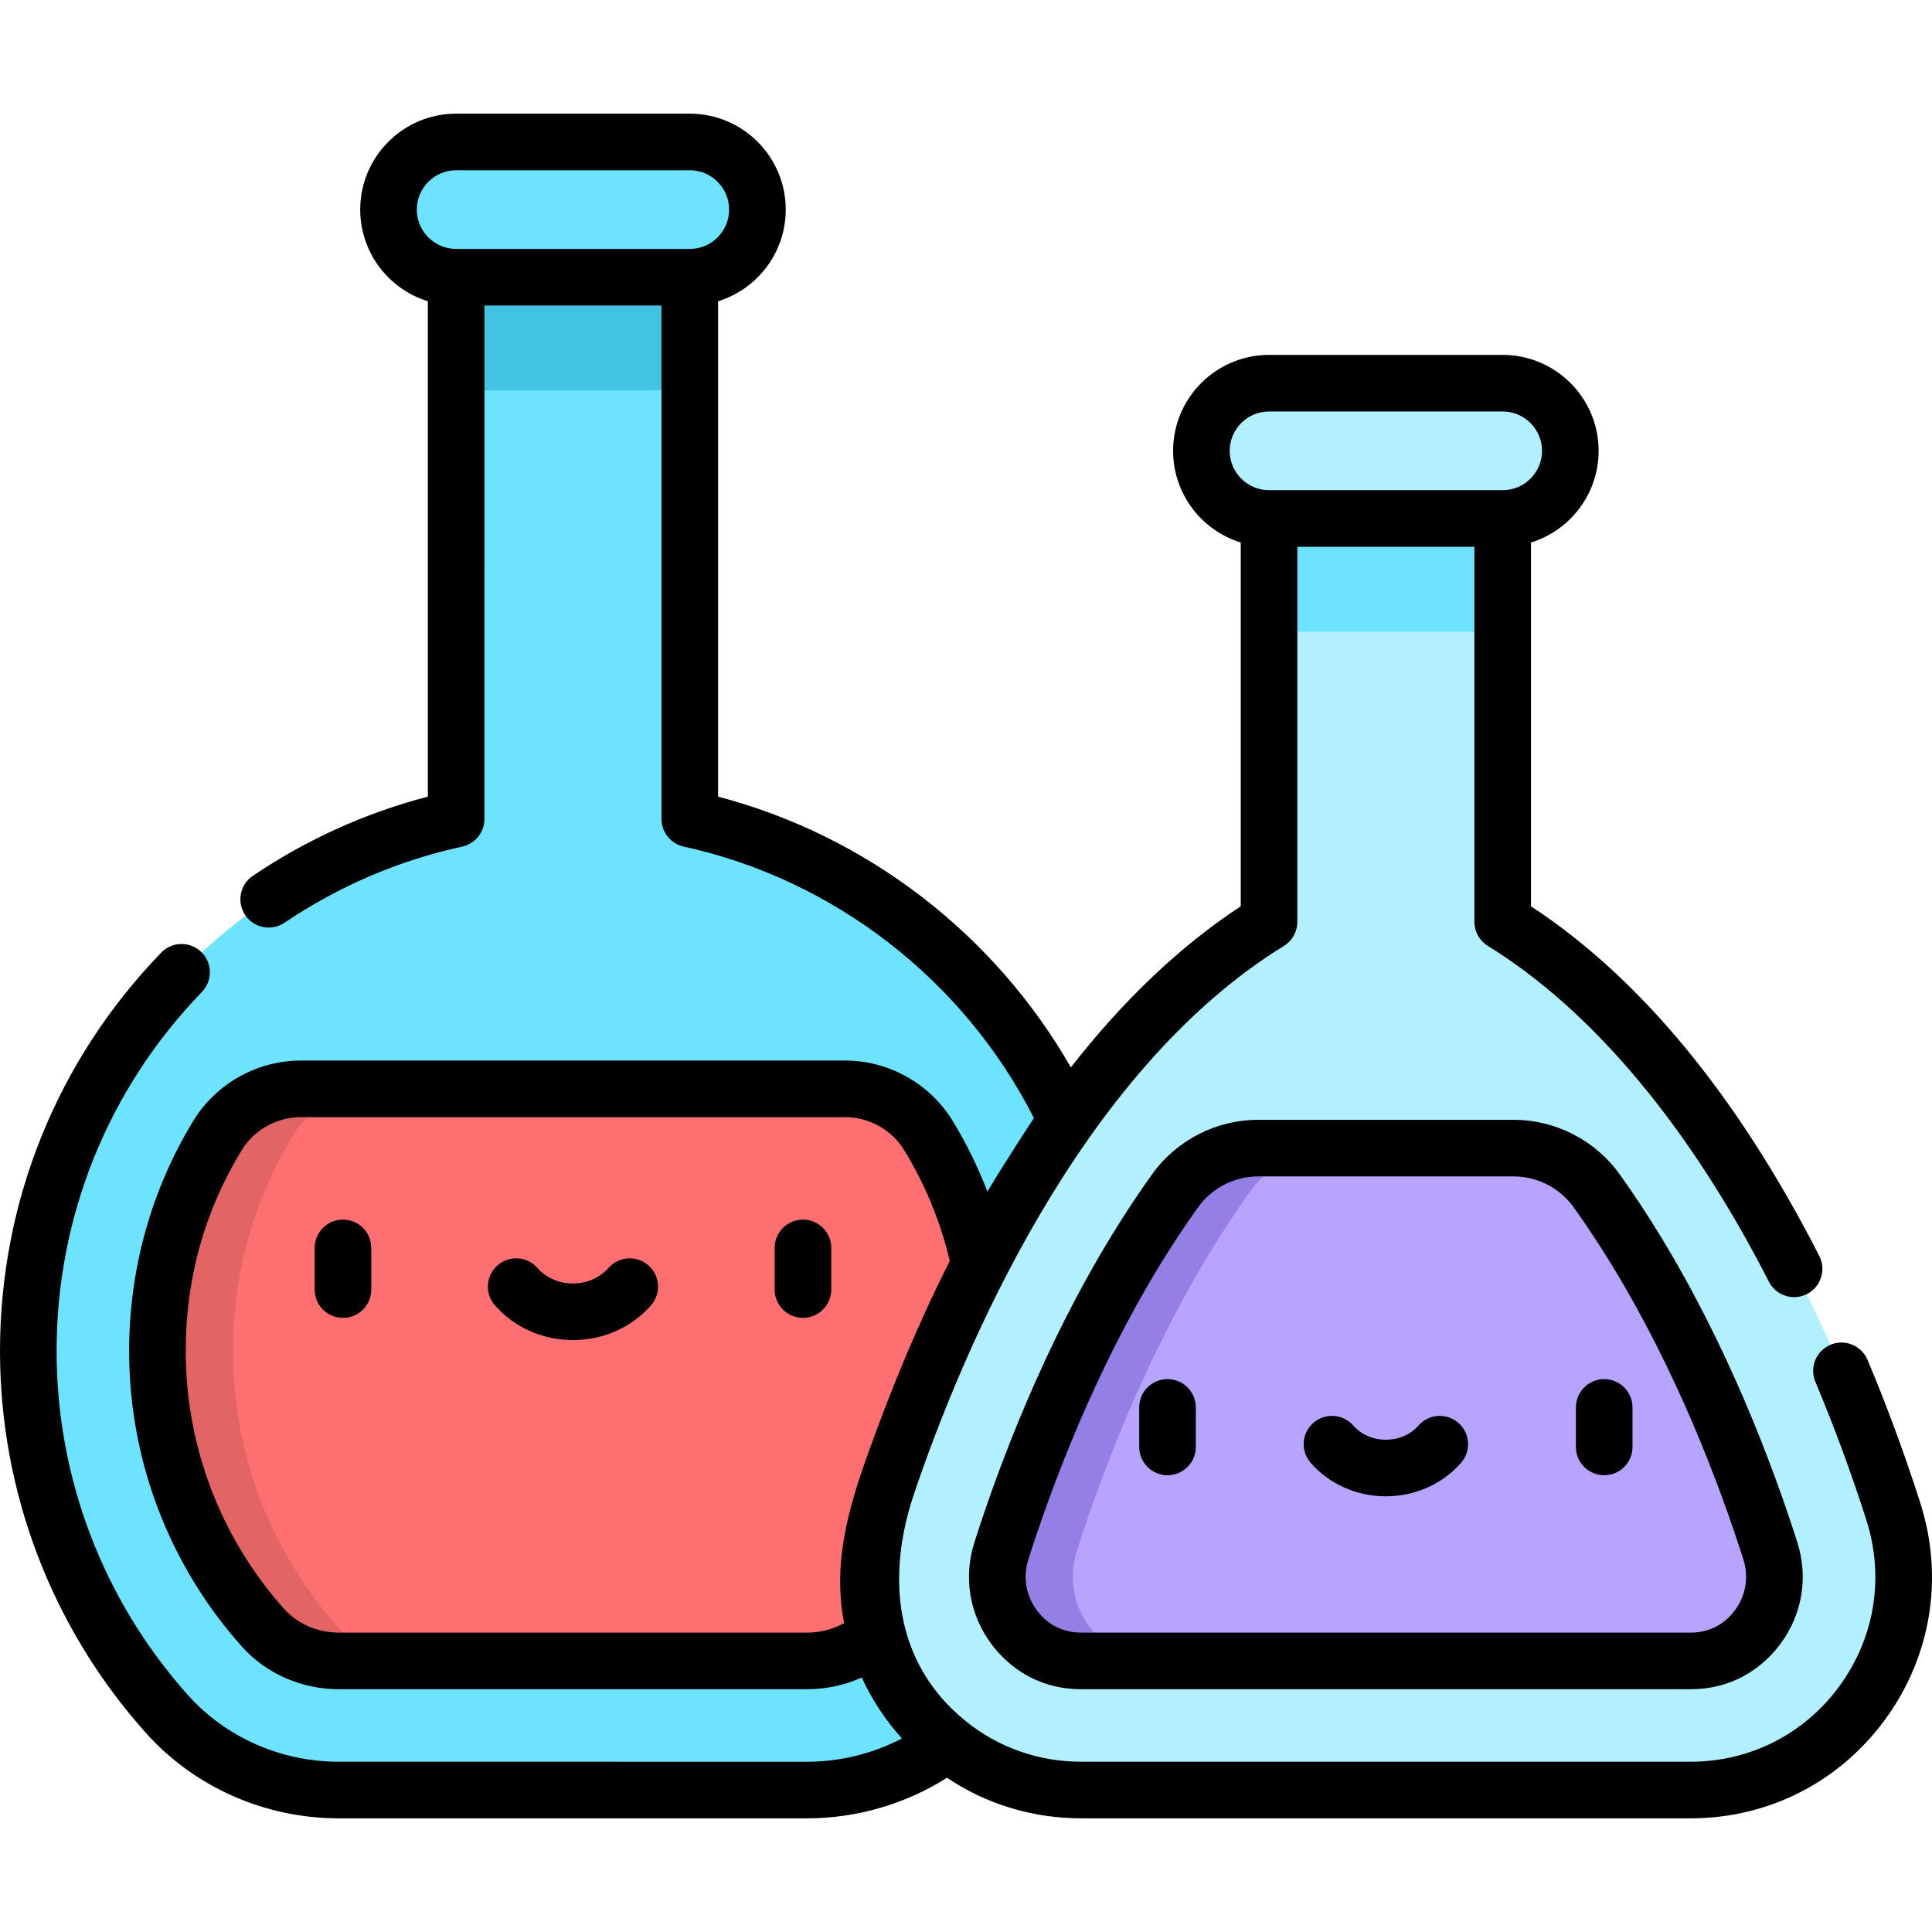 <?xml version="1.0" encoding="iso-8859-1"?>
<!-- Generator: Adobe Illustrator 19.0.0, SVG Export Plug-In . SVG Version: 6.00 Build 0)  -->
<svg xmlns="http://www.w3.org/2000/svg" xmlns:xlink="http://www.w3.org/1999/xlink" version="1.1" id="Layer_1" x="0px" y="0px" viewBox="0 0 512.022 512.022" style="enable-background:new 0 0 512.022 512.022;" xml:space="preserve" width="512" height="512">
<g>
	<g>
		<path style="fill:#6EE3FF;" d="M182.822,217.041V73.471L151.86,56.115l-30.962,17.356v143.571    C56.057,231.214,7.511,288.958,7.511,358.051c0,36.922,13.866,70.602,36.671,96.126c11.585,12.966,28.259,20.225,45.646,20.225    h124.065c17.387,0,34.061-7.259,45.646-20.225c22.805-25.524,36.671-59.204,36.671-96.126    C296.209,288.958,247.662,231.214,182.822,217.041z"/>
		<path style="fill:#FD6F71;" d="M246.046,300.905c-4.693-7.678-13.069-12.338-22.068-12.338H79.741    c-8.999,0-17.375,4.66-22.068,12.338c-10.47,17.13-15.942,36.622-15.942,57.145c0,27.098,9.933,53.139,27.968,73.325    c5,5.596,12.336,8.805,20.128,8.805h124.064c7.791,0,15.128-3.209,20.127-8.804c18.036-20.187,27.969-46.228,27.969-73.326    C261.988,337.528,256.516,318.035,246.046,300.905z"/>
		<path style="fill:#E36465;" d="M89.7,431.375c-18.035-20.186-27.968-46.227-27.968-73.325c0-20.523,5.472-40.015,15.942-57.146    c4.693-7.678,13.069-12.338,22.068-12.338h-20c-8.999,0-17.375,4.66-22.068,12.338c-10.47,17.13-15.942,36.623-15.942,57.146    c0,27.098,9.933,53.139,27.968,73.325c5,5.597,12.336,8.806,20.128,8.806h20C102.036,440.181,94.7,436.972,89.7,431.375z"/>
		<path style="fill:#B3F0FF;" d="M501.778,400.558c-17.806-55.753-51.698-124.329-103.521-156.252v-106.9l-30.962-17.925    l-30.962,17.925v106.9c-51.823,31.923-85.715,100.499-103.521,156.252c-11.663,36.519,15.461,73.844,53.798,73.844H447.98    C486.317,474.402,513.441,437.077,501.778,400.558z"/>
		<polygon style="fill:#6EE3FF;" points="336.333,167.407 336.333,167.407 398.257,167.407 398.257,137.407 367.295,119.481     336.333,137.407   "/>
		<path style="fill:#B3F0FF;" d="M398.257,101.556h-61.924c-9.9,0-17.925,8.025-17.925,17.925v0c0,9.9,8.025,17.925,17.925,17.925    h61.924c9.9,0,17.925-8.025,17.925-17.925v0C416.182,109.581,408.157,101.556,398.257,101.556z"/>
		<polygon style="fill:#42C3E2;" points="182.821,103.471 182.822,103.471 182.822,73.471 151.86,56.115 120.898,73.471     120.898,103.471   "/>
		<path style="fill:#6EE3FF;" d="M182.822,37.62h-61.924c-9.9,0-17.925,8.025-17.925,17.925v0c0,9.9,8.025,17.925,17.925,17.925    h61.924c9.9,0,17.925-8.025,17.925-17.925v0C200.747,45.645,192.721,37.62,182.822,37.62z"/>
		<path style="fill:#B6A4FF;" d="M469.18,410.969c-6.522-20.421-17.994-50.813-35.605-79.627    c-3.405-5.572-6.881-10.828-10.421-15.765c-5.088-7.096-13.282-11.302-22.014-11.302h-67.691c-8.732,0-16.925,4.206-22.014,11.302    c-3.541,4.937-7.016,10.194-10.421,15.765c-17.611,28.814-29.082,59.206-35.605,79.627c-2.211,6.924-1.03,14.25,3.24,20.096    c2.486,3.404,8.127,9.116,17.959,9.116H447.98c9.833,0,15.473-5.712,17.959-9.116C470.211,425.219,471.391,417.893,469.18,410.969    z"/>
		<path style="fill:#937FE6;" d="M288.65,431.065c-4.27-5.847-5.451-13.172-3.24-20.096c6.522-20.421,17.994-50.813,35.605-79.627    c3.405-5.572,6.881-10.828,10.421-15.766c5.088-7.096,13.282-11.302,22.014-11.302h-20c-8.732,0-16.925,4.206-22.014,11.302    c-3.541,4.938-7.016,10.194-10.421,15.766c-17.611,28.814-29.082,59.206-35.605,79.627c-2.211,6.924-1.03,14.25,3.24,20.096    c2.486,3.404,8.127,9.116,17.959,9.116h20C296.776,440.181,291.136,434.469,288.65,431.065z"/>
	</g>
	<g>
		<path d="M429.238,311.206c-6.48-9.036-16.988-14.431-28.108-14.431h-67.691c-11.12,0-21.628,5.395-28.108,14.431    c-3.637,5.073-7.246,10.532-10.726,16.225c-17.998,29.448-29.701,60.441-36.35,81.256c-2.948,9.231-1.371,19,4.328,26.802    c3.326,4.553,10.868,12.192,24.016,12.192H447.97c13.147,0,20.689-7.639,24.015-12.192c5.699-7.801,7.276-17.57,4.328-26.802    c-6.648-20.815-18.352-51.808-36.35-81.256C436.482,321.734,432.874,316.275,429.238,311.206z M459.873,426.641    c-2.012,2.755-5.711,6.04-11.902,6.04H286.599c-6.192,0-9.891-3.285-11.903-6.04c-2.843-3.892-3.627-8.772-2.152-13.391    c6.398-20.031,17.639-49.822,34.859-77.998c3.289-5.381,6.693-10.531,10.117-15.306c3.67-5.117,9.621-8.172,15.918-8.172h67.691    c6.298,0,12.249,3.055,15.919,8.172c3.422,4.772,6.825,9.922,10.116,15.306c17.22,28.175,28.461,57.967,34.859,77.998    C463.5,417.87,462.715,422.75,459.873,426.641z"/>
		<path d="M90.896,323.227c-4.142,0-7.5,3.358-7.5,7.5v11.032c0,4.142,3.358,7.5,7.5,7.5s7.5-3.358,7.5-7.5v-11.032    C98.396,326.585,95.038,323.227,90.896,323.227z"/>
		<path d="M212.803,323.227c-4.142,0-7.5,3.358-7.5,7.5v11.032c0,4.142,3.358,7.5,7.5,7.5s7.5-3.358,7.5-7.5v-11.032    C220.303,326.585,216.945,323.227,212.803,323.227z"/>
		<path d="M171.829,335.344c-3.119-2.726-7.856-2.408-10.583,0.711c-2.273,2.6-5.698,4.091-9.397,4.091s-7.124-1.491-9.397-4.092    c-2.726-3.119-7.465-3.437-10.583-0.711c-3.119,2.726-3.438,7.464-0.711,10.583c5.122,5.859,12.663,9.22,20.691,9.22    s15.569-3.36,20.691-9.22C175.266,342.808,174.948,338.07,171.829,335.344z"/>
		<path d="M309.419,365.496c-4.142,0-7.5,3.358-7.5,7.5v10.473c0,4.142,3.358,7.5,7.5,7.5s7.5-3.358,7.5-7.5v-10.473    C316.919,368.854,313.562,365.496,309.419,365.496z"/>
		<path d="M417.649,372.996v10.473c0,4.142,3.358,7.5,7.5,7.5s7.5-3.358,7.5-7.5v-10.473c0-4.142-3.358-7.5-7.5-7.5    S417.649,368.854,417.649,372.996z"/>
		<path d="M386.503,377.093c-3.118-2.726-7.856-2.409-10.583,0.71c-2.086,2.387-5.234,3.755-8.636,3.755s-6.549-1.369-8.635-3.755    c-2.726-3.119-7.464-3.437-10.583-0.711s-3.437,7.464-0.711,10.583c4.935,5.646,12.198,8.883,19.929,8.883    c7.73,0,14.994-3.238,19.929-8.882C389.939,384.558,389.621,379.82,386.503,377.093z"/>
		<path d="M89.817,481.902h124.064c13.138,0,26.106-3.792,37.093-10.762c10.35,6.967,22.624,10.762,35.624,10.762H447.97    c20.65,0,39.477-9.561,51.651-26.229c12.214-16.723,15.6-37.643,9.291-57.396c-4.105-12.853-8.806-25.598-13.973-37.881    c-1.605-3.817-6.001-5.611-9.821-4.005c-3.818,1.606-5.611,6.003-4.005,9.821c4.995,11.875,9.54,24.198,13.51,36.628    c4.836,15.142,2.243,31.174-7.115,43.985c-9.319,12.759-23.73,20.077-39.538,20.077H286.599c-11.467,0-22.189-3.868-30.775-10.853    c-18.975-15.437-20.913-38.495-13.558-60.248c12.595-37.116,43.584-111.594,97.991-145.108c2.216-1.365,3.566-3.782,3.566-6.386    v-99.4h46.924v99.4c0,2.604,1.35,5.021,3.566,6.386c27.69,17.057,53.446,47.828,74.484,88.988    c1.884,3.688,6.401,5.15,10.092,3.265c3.688-1.885,5.15-6.403,3.265-10.092c-21.721-42.497-47.409-73.646-76.407-92.665v-96.412    c10.37-3.208,17.925-12.885,17.925-24.295c0-14.02-11.406-25.425-25.425-25.425h-61.923c-14.02,0-25.425,11.406-25.425,25.425    c0,11.41,7.555,21.087,17.925,24.295v96.413c-15.992,10.498-31.059,24.792-45.025,42.694    c-20.19-35.295-54.145-61.451-93.486-71.753V79.84c10.37-3.208,17.925-12.885,17.925-24.295c0-14.02-11.406-25.425-25.425-25.425    h-61.924c-14.02,0-25.425,11.406-25.425,25.425c0,11.41,7.555,21.087,17.925,24.295v131.287    c-16.532,4.31-32.107,11.354-46.376,20.983c-3.434,2.316-4.339,6.979-2.022,10.412c2.316,3.434,6.978,4.338,10.412,2.021    c14.375-9.7,30.218-16.488,47.088-20.175c3.444-0.753,5.898-3.802,5.898-7.327V80.97h46.924v136.071    c0,3.525,2.455,6.574,5.898,7.327c39.917,8.725,74.308,35.473,92.796,71.943c-0.09,0.131-8.524,12.992-12.31,19.5    c-2.507-6.515-5.588-12.809-9.261-18.817c-6.004-9.824-16.913-15.927-28.468-15.927H79.731c-11.554,0-22.462,6.103-28.468,15.927    c-11.149,18.241-17.042,39.354-17.042,61.057c0,28.944,10.61,56.759,29.875,78.321c6.421,7.187,15.795,11.309,25.721,11.309    h124.064c5.09,0,10.021-1.078,14.499-3.106c2.676,5.82,6.241,11.275,10.649,16.158c-7.692,4.014-16.369,6.169-25.147,6.169H89.817    c-15.391,0-29.99-6.459-40.053-17.723C27.346,424.09,15,391.726,15,358.05c0-35.707,13.676-69.5,38.509-95.155    c2.881-2.976,2.804-7.724-0.172-10.605c-2.977-2.882-7.725-2.804-10.605,0.172C15.176,280.93,0,318.428,0,358.05    c0,37.367,13.701,73.28,38.579,101.123C51.484,473.618,70.16,481.902,89.817,481.902z M336.323,109.056h61.923    c5.749,0,10.425,4.677,10.425,10.425s-4.677,10.425-10.425,10.425h-61.923c-5.749,0-10.425-4.677-10.425-10.425    S330.574,109.056,336.323,109.056z M120.887,45.12h61.924c5.749,0,10.425,4.677,10.425,10.425S188.56,65.97,182.811,65.97h-61.924    c-5.749,0-10.425-4.677-10.425-10.425S115.139,45.12,120.887,45.12z M89.817,432.681c-5.659,0-10.956-2.297-14.535-6.303    c-16.806-18.81-26.062-43.076-26.062-68.328c0-19.212,4.993-37.123,14.841-53.234c3.299-5.397,9.303-8.75,15.669-8.75h144.236    c6.366,0,12.371,3.353,15.669,8.75c5.579,9.128,9.639,18.995,12.087,29.362c-8.431,16.647-15.535,33.881-21.814,51.443    c-5.133,14.358-9.251,28.865-6.189,44.518c-2.927,1.656-6.308,2.542-9.84,2.542H89.817z"/>
	</g>
</g>















</svg>
